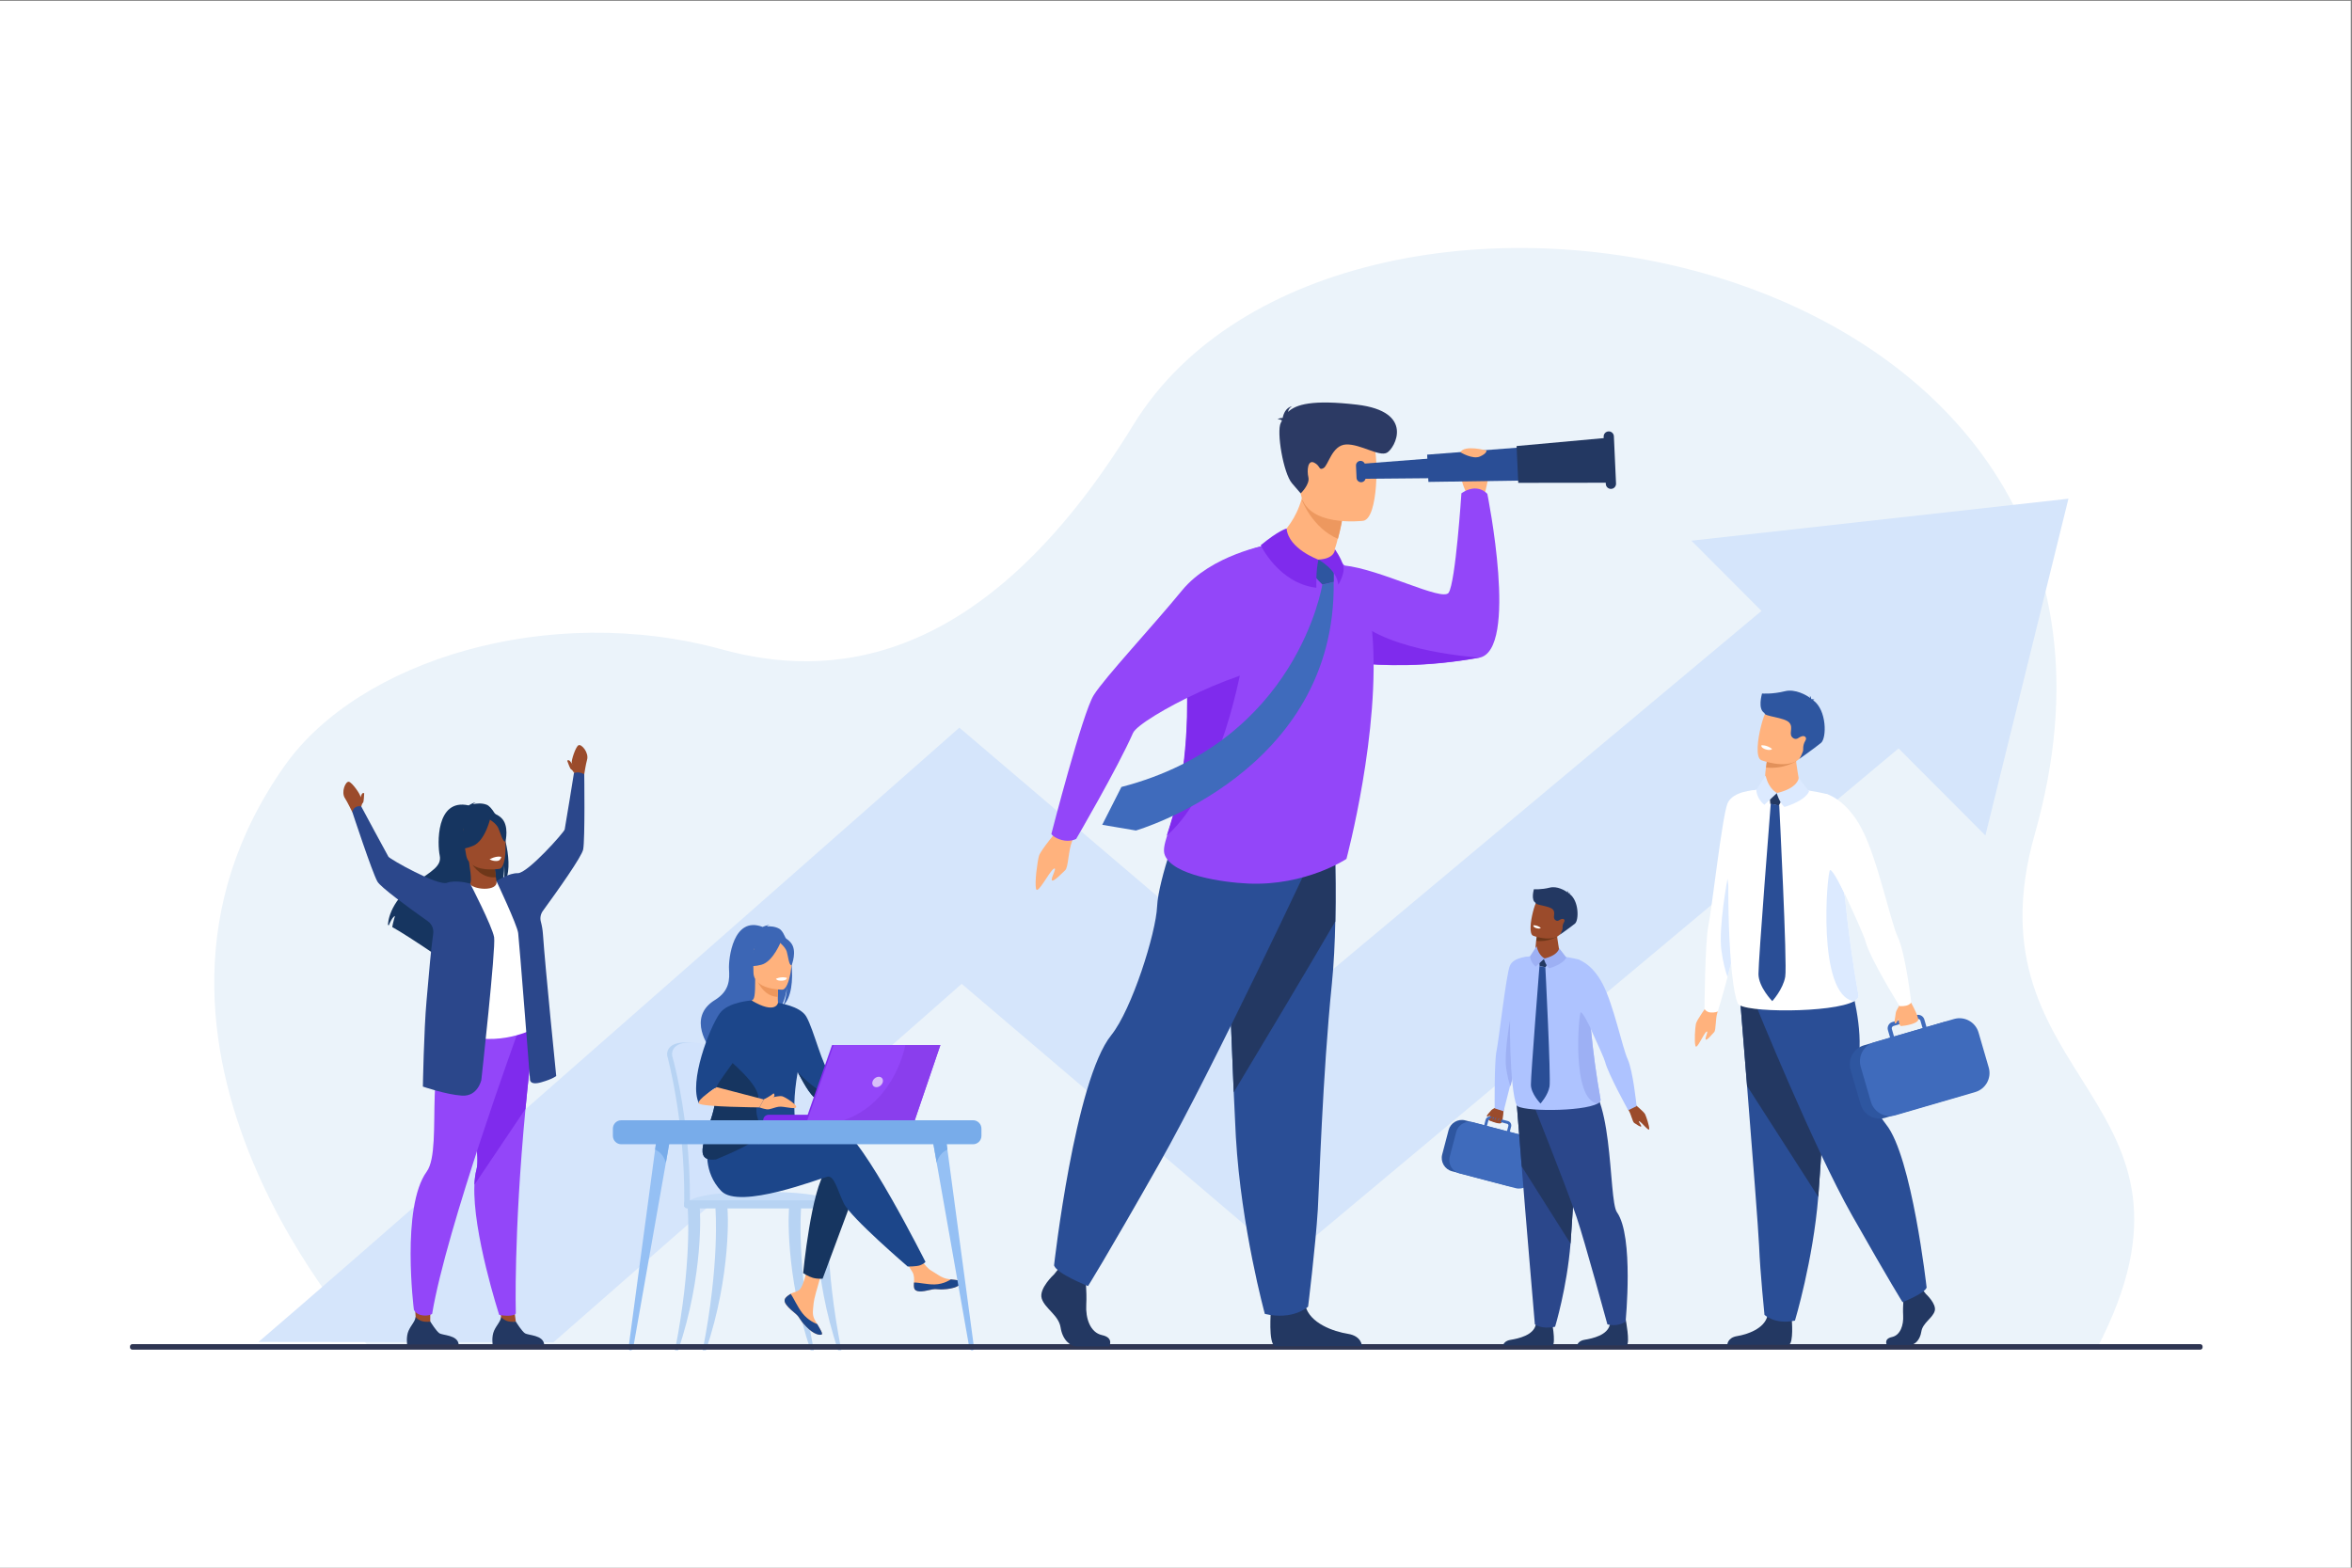 <?xml version="1.0" encoding="utf-8"?>
<svg version="1.1" id="svg2" width="300px" height="200.002px" viewBox="0 0 4000 2666.667" xmlns="http://www.w3.org/2000/svg">
  <rect x="0" y="0" width="4000" height="2666.667" fill="#808080" stroke="none"/>
  <g id="g10" transform="matrix(1.333,0,0,-1.333,0,2666.667)">
    <g id="g12" transform="scale(0.1)">
      <g id="g14" transform="scale(1.84)">
        <path d="M 16300,0 H 0 V 10866.7 H 16300 V 0" style="fill:#ffffff;fill-opacity:1;fill-rule:nonzero;stroke:none" id="path16"/>
      </g>
      <g id="g18" transform="scale(1.744)">
        <path d="m 2703.67,1612.48 c 0,0 -2072.887,2202.92 -619.36,4257.87 542.37,766.79 1927.04,1197.38 3199.89,848.06 751.84,-206.33 1892.07,-175.89 3006.2,1642.84 1519.3,2480.25 7826.5,1352.45 6595.3,-2993.06 -518.5,-1830.43 1414.3,-1913.75 456.9,-3759.66 l -12638.93,3.95" style="fill:#ebf3fa;fill-opacity:1;fill-rule:nonzero;stroke:none" id="path20"/>
      </g>
      <g id="g22" transform="scale(1.49)">
        <path d="M 16300,7052.79 11015.1,2631.51 8234.53,5000.25 C 7714.04,4541.98 6910.32,3834.57 6101.71,3124.75 5549.13,2639.63 5101.75,2247.67 4739.13,1930.41 l -2525.56,2.95 c 700.36,596.26 3520.29,3074.28 5420.07,4748.97 l 580.89,512.05 2810.87,-2394.6 4125.7,3451.6 1148.9,-1198.59" style="fill:#d5e5fb;fill-opacity:1;fill-rule:nonzero;stroke:none" id="path24"/>
      </g>
      <g id="g26" transform="scale(1.619)">
        <path d="m 13329,8094.84 2316.6,-2323.67 654.4,2654.47 -2971,-330.8" style="fill:#d5e5fb;fill-opacity:1;fill-rule:nonzero;stroke:none" id="path28"/>
      </g>
      <path d="m 9283.61,5178.2 c -14.01,344.4 -44.2,644.1 -80.33,853 -57.61,333.1 -109.46,524.7 -110.06,526.7 -7.59,29.3 -117.2,147.9 -360.92,144.2 -243.71,-3.6 -220.6,-159.1 -220.6,-159.1 v 0 c -0.02,-5.2 0.67,-10.1 1.75,-13.8 2.35,-8 226.06,-819.2 216.37,-1866.5 -0.13,-14.7 -1.78,-40.1 -0.74,-57 0.01,-0.1 564.78,-14.6 564.91,0 19.7,91.5 10.09,345.1 -10.38,572.5" style="fill:#b7d3f3;fill-opacity:1;fill-rule:nonzero;stroke:none" id="path30"/>
      <path d="m 9354.62,4667.9 c -0.17,-14.6 -7.87,-26.3 -17.27,-26.3 h -0.22 c -9.39,0.2 -16.87,11.9 -16.98,26.3 h -484.01 c -0.17,-14.6 -7.88,-26.3 -17.27,-26.3 h -0.23 c -9.56,0.2 -17.15,12.3 -17.04,27 2.81,299.8 -14.28,579.8 -40.15,826.9 -64.35,616.2 -183.29,1028 -184.98,1033.7 -1.07,3.7 -1.74,8.6 -1.74,13.8 0,0 -23.12,155.4 220.57,159.1 243.75,3.7 353.37,-114.9 360.96,-144.2 0.45,-1.5 29.81,-110 68.84,-305.1 12.93,-64.6 26.88,-138.7 41.22,-221.6 36.11,-208.9 66.31,-508.6 80.32,-853 20.46,-227.4 27.67,-418.8 7.98,-510.3" style="fill:#d2e3fc;fill-opacity:1;fill-rule:nonzero;stroke:none" id="path32"/>
      <path d="m 8765.83,4641.6 h 1897.57 c 0,0 -44.2,178.8 -1143.14,152.2 -777.7,-18.9 -754.43,-152.2 -754.43,-152.2" style="fill:#c5dcf8;fill-opacity:1;fill-rule:nonzero;stroke:none" id="path34"/>
      <path d="m 8611.38,2773.7 c 220.02,1113.8 163.44,1797.3 163.17,1805.9 -0.56,17.2 31.05,32.7 48.05,33.3 17.21,0.3 93.15,5.1 101.94,-9.6 11.51,-19.2 55.82,-861.3 -272.09,-1829.6 h -41.07" style="fill:#b7d3f3;fill-opacity:1;fill-rule:nonzero;stroke:none" id="path36"/>
      <path d="m 10383.1,2773.7 c -220,1113.8 -163.4,1797.3 -163.1,1805.9 0.5,17.2 -31.1,32.7 -48.1,33.3 -17.2,0.3 -93.1,5.1 -101.9,-9.6 -11.5,-19.2 -55.9,-861.3 272.1,-1829.6 h 41" style="fill:#b7d3f3;fill-opacity:1;fill-rule:nonzero;stroke:none" id="path38"/>
      <path d="m 10734.2,2773.7 c -220,1113.8 -163.4,1797.3 -163.1,1805.9 0.5,17.2 -31.1,32.7 -48.1,33.3 -17.2,0.3 -93.1,5.1 -101.9,-9.6 -11.5,-19.2 -55.8,-861.3 272.1,-1829.6 h 41" style="fill:#b7d3f3;fill-opacity:1;fill-rule:nonzero;stroke:none" id="path40"/>
      <path d="m 8964.86,2773.7 c 220.02,1113.8 163.45,1797.3 163.17,1805.9 -0.55,17.2 31.05,32.7 48.05,33.3 17.22,0.3 93.16,5.1 101.94,-9.6 11.52,-19.2 55.82,-861.3 -272.09,-1829.6 h -41.07" style="fill:#b7d3f3;fill-opacity:1;fill-rule:nonzero;stroke:none" id="path42"/>
      <path d="M 10664.5,4584.5 H 8766.96 c -21.38,0 -38.87,17.5 -38.87,38.9 v 25.5 c 0,21.4 17.49,38.9 38.87,38.9 h 1897.54 c 21.4,0 38.9,-17.5 38.9,-38.9 v -25.5 c 0,-21.4 -17.5,-38.9 -38.9,-38.9" style="fill:#b7d3f3;fill-opacity:1;fill-rule:nonzero;stroke:none" id="path44"/>
      <path d="m 10597.9,6298.2 630.7,136.6 37.2,-90.5 c 0,0 -696,-414.2 -761.2,-393.9 -65.2,20.3 93.3,347.8 93.3,347.8" style="fill:#ffb27d;fill-opacity:1;fill-rule:nonzero;stroke:none" id="path46"/>
      <path d="m 10024.4,3445.4 c -15.8,-18.1 -17.8,-38.3 -10,-59.9 0,-0.1 0.1,-0.2 0.2,-0.3 14.4,-39.9 62.2,-84.6 117.7,-129.1 7.1,-5.7 13.4,-11 18.9,-15.8 1.4,-1.2 2.9,-2.5 4.2,-3.8 1.1,-1 2.2,-2 3.3,-2.9 51.7,-47.7 32.3,-58.6 125.2,-155.4 106,-110.3 179,-112.3 199.7,-102.3 17.6,8.6 -18.1,67.1 -57.6,132.8 -1.9,3.2 -3.8,6.4 -5.8,9.6 -5.2,8.8 -10.5,17.6 -15.7,26.4 -46.3,79.1 -34.4,116.3 -23.5,234 9,95.7 148.9,534.6 148.9,534.6 l -203.1,35 c 0,0 -61.2,-349.5 -128.6,-403.3 -36,-28.7 -76.4,-29.1 -111,-50.3 -2.5,-1.5 -4.9,-3 -7.2,-4.6 -19.7,-13 -39.7,-26.5 -55.6,-44.7" style="fill:#ffb27d;fill-opacity:1;fill-rule:nonzero;stroke:none" id="path48"/>
      <path d="m 10024.4,3445.4 c -15.8,-18.1 -17.8,-38.3 -10,-59.9 0,-0.1 0.1,-0.2 0.2,-0.3 17.7,-39.9 64.2,-84.3 117.9,-128.7 7,-5.8 13.2,-11.2 18.7,-16.2 1.4,-1.2 2.9,-2.5 4.2,-3.8 1.1,-1 2.2,-2 3.3,-2.9 51.7,-47.7 32.3,-58.6 125.2,-155.4 106,-110.3 179,-112.3 199.7,-102.3 17.6,8.6 -18.1,67.1 -57.6,132.8 -20.6,7.6 -116.5,46.5 -189,139.3 -63.8,81.4 -106.3,186.1 -149.8,246.7 -2.5,-1.5 -4.9,-3 -7.2,-4.6 -19.7,-13 -39.7,-26.5 -55.6,-44.7" style="fill:#1c468a;fill-opacity:1;fill-rule:nonzero;stroke:none" id="path50"/>
      <path d="m 11662.3,3572.3 c 12.5,-62.7 101.9,-52.2 201.8,-27.8 99.8,24.4 76.1,-4.6 218.2,11.1 142.1,15.7 185.2,68.7 189.5,89.8 3.9,18.8 -66.3,25.4 -141.7,34.1 -9.4,1 -19,2.2 -28.5,3.4 -85,10.7 -147.3,65.5 -224.5,110.6 -73.2,42.7 -182.4,216.6 -182.4,216.6 l -194.9,-15.4 c 0,0 102.3,-155.4 141.9,-222.9 23.2,-39.7 22,-92.3 19.1,-132.8 -1.5,-22.1 -2.9,-44.6 1.5,-66.7" style="fill:#ffb27d;fill-opacity:1;fill-rule:nonzero;stroke:none" id="path52"/>
      <path d="m 11864.1,3544.5 c 99.8,24.4 76.1,-4.6 218.2,11.1 142.1,15.7 185.2,68.7 189.5,89.8 3.9,18.8 -66.3,25.4 -141.7,34.1 l -0.7,-1.5 c 0,0 -85.2,-60.4 -203.5,-63.2 -96.4,-2.4 -198.5,25.3 -265.1,24.2 -1.5,-22.1 -2.9,-44.6 1.5,-66.7 12.5,-62.7 101.9,-52.2 201.8,-27.8" style="fill:#1c468a;fill-opacity:1;fill-rule:nonzero;stroke:none" id="path54"/>
      <path d="m 11228.6,6434.8 c 0,0 46.5,113.8 97.6,118.4 51,4.7 213.6,30.2 225.2,7 11.6,-23.2 0,-106.8 -34.9,-137 -34.8,-30.2 -250.7,-78.9 -250.7,-78.9 l -37.2,90.5" style="fill:#ffb27d;fill-opacity:1;fill-rule:nonzero;stroke:none" id="path56"/>
      <path d="m 10915.4,4818.5 -420,-1130.4 c 0,0 -64.5,-6.2 -126.4,11.6 -56.9,16.4 -122.2,59.5 -122.2,59.5 0,0 104.2,1085.4 295.3,1311.1 191,225.8 373.3,-251.8 373.3,-251.8" style="fill:#163560;fill-opacity:1;fill-rule:nonzero;stroke:none" id="path58"/>
      <path d="m 9254.09,5275.8 c 0,0 1206.91,408.1 1476.11,321.3 269.2,-86.9 1077.3,-1694.8 1077.3,-1694.8 0,0 -18.2,-24.2 -68,-42.9 -46.3,-17.4 -158.4,-16.3 -158.4,-16.3 0,0 -729.4,625.2 -816.2,807.5 -86.8,182.4 -121.5,356 -208.4,338.7 -86.8,-17.4 -1120.07,-425.5 -1354.51,-182.4 -234.44,243.1 -173.13,559 -173.13,559 l 225.23,-90.1" style="fill:#1c468a;fill-opacity:1;fill-rule:nonzero;stroke:none" id="path60"/>
      <path d="m 9942.17,8153.5 c -52.17,29.6 -114.69,32.9 -158.42,30.3 11.26,11.6 33.41,15.9 33.41,15.9 -27.12,4 -87.64,-22.9 -87.64,-22.9 -377.2,145.3 -436.49,-410.1 -428.56,-539.1 7.86,-129 8.82,-277.5 -179.48,-393.3 -370.49,-227.7 -57.89,-625.2 -57.89,-625.2 2.92,-1.7 172.38,-289.1 172.38,-289.1 -9.51,104.3 471.59,654.5 722.59,819.3 61.14,90 82.84,248.9 84.44,261.4 -10.5,-126 -32.1,-196.7 -51.36,-236.5 212.56,195.6 88.76,900.6 -49.47,979.2" style="fill-opacity: 1; fill-rule: nonzero; stroke: none; fill: rgb(60, 102, 181);" id="path62"/>
      <path d="m 9943.71,7141.2 c 1.25,-0.5 -121.2,-64.1 -213.3,-38.9 -86.64,23.6 -143.25,135.9 -142.06,136.2 36.7,7.3 47.28,57.7 46.5,274.3 l 16.59,-3.2 278.88,-55.2 c 0,0 -6.34,-87.8 -6.53,-170.5 -0.19,-69.4 4.02,-135.3 19.92,-142.7" style="fill:#ffb27d;fill-opacity:1;fill-rule:nonzero;stroke:none" id="path64"/>
      <path d="m 9930.32,7454.4 c 0,0 -6.34,-87.8 -6.53,-170.5 -156.06,4.4 -238.55,146.8 -272.35,225.7 l 278.88,-55.2" style="fill:#ed975d;fill-opacity:1;fill-rule:nonzero;stroke:none" id="path66"/>
      <path d="m 9622.63,7539.9 c 0,0 -81.79,129.3 -101.41,239.8 -14.02,78.8 26.16,371.3 320.01,329.1 0,0 85.34,-8.4 165.57,-62.6 63.8,-43 155.9,-136.1 52.9,-391.2 l -26.7,-86.2 -410.37,-28.9" style="fill-opacity: 1; fill-rule: nonzero; stroke: none; fill: rgb(60, 102, 181);" id="path68"/>
      <path d="m 9982.44,7376.1 c 0,0 -369.24,-6.1 -369.5,223.9 -0.25,230 -48.08,384.1 187.67,397.7 235.69,13.6 281.59,-74.1 300.39,-150.8 18.8,-76.8 -22.5,-463.3 -118.56,-470.8" style="fill:#ffb27d;fill-opacity:1;fill-rule:nonzero;stroke:none" id="path70"/>
      <path d="m 9968.77,8003.3 c 0,0 -101.09,-269.8 -256.25,-309.7 -155.15,-39.9 -222.45,1.7 -222.45,1.7 0,0 119.01,94.5 143.71,259.5 0,0 258.73,177 334.99,48.5" style="fill-opacity: 1; fill-rule: nonzero; stroke: none; fill: rgb(60, 102, 181);" id="path72"/>
      <path d="m 9943.72,7981.4 c 0,0 75.48,-60.2 93.88,-118.8 18.4,-58.6 26.7,-179.1 61.9,-175 0,0 76.1,183.4 -9.5,287.1 -90.74,110.1 -146.28,6.7 -146.28,6.7" style="fill-opacity: 1; fill-rule: nonzero; stroke: none; fill: rgb(60, 102, 181);" id="path74"/>
      <path d="m 9121.48,6147.9 c -36.41,152.7 87.48,449 216.8,694.3 117.34,222.4 239.14,402.8 250.08,396.3 309.47,-183.7 337.44,-31 337.44,-31 h 0.01 c 0.12,0 281.09,-37.3 360.69,-174.3 98.7,-170 205.4,-645.1 311.4,-735 -16.3,-49.8 -9.3,-76.3 7.9,-138 3.7,-13.2 7.8,-25.8 12.3,-37.7 16,-43.4 35.9,-78.7 53.2,-109.2 -53.9,-32.8 -157.9,-95 -234.5,-50.3 -116.8,68.4 -208,276.5 -259.3,359.4 -0.2,0.3 -0.3,0.6 -0.5,0.9 -111.5,-631.1 40.1,-774.8 -36.7,-841.3 -81,-70.3 -196.79,33.4 -451.51,-77 -167.06,-72.5 -398.91,-177.2 -554.98,-195.5 -81.85,-9.6 -142.93,4.7 -162.84,59.9 -57.89,160.7 219.98,587.3 150.51,878.5" style="fill:#1c468a;fill-opacity:1;fill-rule:nonzero;stroke:none" id="path76"/>
      <path d="m 9900.36,7515.5 c 0,0 6.88,-29.2 79.57,-24.7 0,0 61.07,3.7 59.17,35.9 0,0 -59.19,22.8 -138.74,-11.2" style="fill:#ffffff;fill-opacity:1;fill-rule:nonzero;stroke:none" id="path78"/>
      <path d="m 8970.97,5269.4 c 19.91,-55.2 80.99,-69.5 162.84,-59.9 108.03,47.1 574.67,227.9 569.46,350.4 -7.76,181.3 -89.73,187.1 -31.84,411 46.49,179.7 -384.69,513.9 -453.47,586.6 -129.32,-245.3 -132.89,-256.9 -96.48,-409.6 69.47,-291.2 -208.4,-717.8 -150.51,-878.5" style="fill:#163560;fill-opacity:1;fill-rule:nonzero;stroke:none" id="path80"/>
      <path d="m 8918.22,5923.6 c 82.76,116.2 168.97,177.6 225.68,208.5 -13.05,33.7 348.09,476.4 348.09,545 0,69.5 96.36,561.4 96.36,561.4 0,0 -300.91,-18.6 -405.1,-163.9 -130.3,-181.7 -400.91,-881 -265.03,-1151" style="fill:#1c468a;fill-opacity:1;fill-rule:nonzero;stroke:none" id="path82"/>
      <path d="m 9143.9,6132.1 601.34,-156.9 -56.45,-101.3 c 0,0 -731.79,5.1 -770.57,49.7 -38.78,44.5 225.68,208.5 225.68,208.5" style="fill:#ffb27d;fill-opacity:1;fill-rule:nonzero;stroke:none" id="path84"/>
      <path d="m 10177.5,6322.4 c 51.3,-82.9 142.5,-291 259.3,-359.4 76.6,-44.7 180.6,17.5 234.5,50.3 -17.3,30.5 -37.2,65.8 -53.2,109.2 -43,-9.9 -95.4,-22.4 -129.3,-32.6 -65.8,-19.9 -311.3,232.5 -311.3,232.5" style="fill:#163560;fill-opacity:1;fill-rule:nonzero;stroke:none" id="path86"/>
      <path d="m 9745.24,5975.2 c 0,0 188.83,53.5 233.81,41 44.95,-12.5 199.05,-114.6 177.45,-142.3 -21.7,-27.7 -157.46,16.6 -219.93,8.2 -62.47,-8.4 -110.78,-39.2 -155.76,-32.5 -44.98,6.6 -92.02,24.3 -92.02,24.3 l 56.45,101.3" style="fill:#ffb27d;fill-opacity:1;fill-rule:nonzero;stroke:none" id="path88"/>
      <path d="m 9745.24,5975.2 c 0,0 92.39,47.5 118.67,74.5 3.31,3.4 8.92,2.7 11.47,-1.3 7.04,-11.1 13.63,-32.6 -18.77,-53.9 -46.65,-30.7 -111.37,-19.3 -111.37,-19.3" style="fill:#ffb27d;fill-opacity:1;fill-rule:nonzero;stroke:none" id="path90"/>
      <path d="m 10617.9,5709.5 h -880.99 v 0 c 0,38.8 31.44,70.3 70.23,70.3 h 810.76 v -70.3" style="fill-opacity: 1; fill-rule: nonzero; stroke: none; fill: rgb(127, 43, 237);" id="path92"/>
      <path d="m 10615.4,6669.1 h 1362.1 l -326.7,-959.6 h -1371 l 335.6,959.6" style="fill-opacity: 1; fill-rule: nonzero; stroke: none; fill: rgb(127, 43, 237);" id="path94"/>
      <path d="m 11997.6,6669 -326.8,-959.4 h -1370.9 l 335.5,959.4 h 1362.2" style="fill-opacity: 1; fill-rule: nonzero; stroke: none; fill: rgb(147, 70, 249);" id="path96"/>
      <path d="m 11263.2,6198.2 c -8.5,-36.7 -45.1,-66.4 -81.7,-66.4 -36.7,0 -59.5,29.7 -51.1,66.4 8.5,36.6 45.1,66.4 81.7,66.4 36.7,0 59.6,-29.8 51.1,-66.4" style="fill-opacity: 1; fill-rule: nonzero; stroke: none; fill: rgb(216, 191, 249);" id="path98"/>
      <path d="m 11997.6,6669 -326.8,-959.4 h -907.9 c 601.4,205.2 761.5,831.1 788.4,959.4 h 446.3" style="fill-opacity: 1; fill-rule: nonzero; stroke: none; fill: rgb(138, 62, 237);" id="path100"/>
      <path d="m 8043.18,2773.7 c 17.23,0 31.96,12.1 34.9,28.7 l 171.08,969.6 246.07,1394.7 68.81,389.9 -175.27,5 -30.41,-226.4 -213.51,-1590.9 -126.59,-943 c -1.95,-14.6 9.74,-27.6 24.92,-27.6" style="fill:#95c0f4;fill-opacity:1;fill-rule:nonzero;stroke:none" id="path102"/>
      <path d="m 8358.36,5335.2 c 113.56,-50.1 136.87,-168.5 136.87,-168.5 l 68.81,389.9 -175.27,5 -30.41,-226.4" style="fill:#78acea;fill-opacity:1;fill-rule:nonzero;stroke:none" id="path104"/>
      <path d="m 12402.6,2773.7 c -17.2,0 -31.9,12.1 -34.9,28.7 l -171,969.6 -246.1,1394.7 -68.8,389.9 175.2,5 30.4,-226.4 213.6,-1590.9 126.5,-943 c 2,-14.6 -9.7,-27.6 -24.9,-27.6" style="fill:#95c0f4;fill-opacity:1;fill-rule:nonzero;stroke:none" id="path106"/>
      <path d="m 12087.4,5335.2 c -113.5,-50.1 -136.8,-168.5 -136.8,-168.5 l -68.8,389.9 175.2,5 30.4,-226.4" style="fill:#78acea;fill-opacity:1;fill-rule:nonzero;stroke:none" id="path108"/>
      <path d="m 7926.24,5403.5 h 4488.36 c 58.8,0 106.9,48.1 106.9,106.9 v 92.4 c 0,58.8 -48.1,106.9 -106.9,106.9 H 7926.24 c -58.8,0 -106.9,-48.1 -106.9,-106.9 v -92.4 c 0,-58.8 48.1,-106.9 106.9,-106.9" style="fill:#78acea;fill-opacity:1;fill-rule:nonzero;stroke:none" id="path110"/>
      <g id="g112" transform="scale(1.724)">
        <path d="M 16282.6,1613.93 H 979.25 c -9.557,0 -17.375,7.77 -17.375,17.34 v 5.97 c 0,9.51 7.818,17.34 17.375,17.34 H 16282.6 c 9.6,0 17.4,-7.83 17.4,-17.34 v -5.97 c 0,-9.57 -7.8,-17.34 -17.4,-17.34" style="fill:#2e3552;fill-opacity:1;fill-rule:nonzero;stroke:none" id="path114"/>
      </g>
      <g id="g116" transform="scale(1.177)">
        <path d="m 16210.8,4991.13 c 0,0 -99,-122.72 -68,-139.47 30.8,-16.74 112.6,-48.01 131.9,-28.3 19.3,19.72 25.3,164.37 25.3,164.37 l -89.2,3.4" style="fill-opacity: 1; fill-rule: nonzero; stroke: none; fill: rgb(155, 75, 43);" id="path118"/>
      </g>
      <g id="g120" transform="scale(1.171)">
        <path d="m 16300,5015.31 c 0,0 -40.7,-14.09 -56.6,-35.28 -16,-21.1 -51.4,-53.4 -42.8,-62.28 8.8,-8.97 59.5,30.5 59.5,30.5 l 39.9,67.06" style="fill-opacity: 1; fill-rule: nonzero; stroke: none; fill: rgb(155, 75, 43);" id="path122"/>
      </g>
      <g id="g124" transform="scale(1.197)">
        <path d="m 16300,6516.06 c 0,0 -109.6,-1020.44 -119.4,-1049.51 -2,-6.27 -10.6,-38.59 -22.8,-85.03 -17.2,-66.41 -41.6,-161.79 -64.8,-252.5 -34.8,-136.98 -66.8,-263.44 -66.8,-263.44 l -95.2,31.4 c 0,0 -4.9,495.9 19.5,610.08 24.6,114.18 102.8,815.8 142.4,910.19 39.5,94.38 207.1,98.81 207.1,98.81" style="fill:#aec3ff;fill-opacity:1;fill-rule:nonzero;stroke:none" id="path126"/>
      </g>
      <g id="g128" transform="scale(1.2)">
        <path d="m 16033.7,4059.36 -596.4,156.4 c -77.6,20.42 -124.5,100.58 -104.1,178.15 l 67.8,258.48 c 20.3,77.58 100.5,124.49 178.1,104.08 l 596.4,-156.41 c 77.7,-20.33 124.5,-100.49 104.2,-178.15 l -67.9,-258.39 c -20.3,-77.67 -100.5,-124.5 -178.1,-104.16" style="fill-opacity: 1; fill-rule: nonzero; stroke: none; fill: rgb(46, 86, 160);" id="path130"/>
      </g>
      <g id="g132" transform="scale(1.206)">
        <path d="m 15942.5,4619.41 -212,55.65 14.6,55.47 c 2.4,9.54 12.3,15.26 21.8,12.78 l 53.3,-13.94 97.7,-25.62 26.3,-6.88 c 1.9,-0.5 3.4,-1.25 5,-2.16 6.5,-4.06 9.9,-12.03 7.9,-19.82 z m -537.3,-9.78 -68.2,-260.14 c -13.2,-50.42 1.9,-101.84 35.4,-137.25 11,-11.77 24.1,-21.81 39,-29.35 0,0 0,0 0,0 v -0.09 c 9.3,-4.72 19.1,-8.54 29.6,-11.27 l 592.5,-155.41 c 77.5,-20.31 157.6,26.46 177.9,103.99 l 68.3,260.22 c 20.3,77.54 -26.5,157.65 -104,177.97 l -204,53.48 14.5,55.48 c 6.8,25.71 -8.7,51.99 -34.3,58.71 l -22.3,5.89 -124.2,32.51 -30.8,8.12 c -12.4,3.24 -25.3,1.41 -36.4,-5.06 -11.1,-6.46 -19.1,-16.91 -22.3,-29.27 l -14.5,-55.48 -118.2,31.02 c -4.7,1.24 -9.4,2.16 -14,2.9 h -0.1 -0.1 c -47.4,7.63 -94.5,-9.2 -126.8,-41.96 v -0.08 c -17.3,-17.5 -30.3,-39.56 -37,-64.93" style="fill-opacity: 1; fill-rule: nonzero; stroke: none; fill: rgb(63, 107, 188);" id="path134"/>
      </g>
      <g id="g136" transform="scale(1.176)">
        <path d="m 16273,4821.95 c 0,0 27,45.48 16.9,61.38 -10.1,15.89 -46.6,-47.18 -46.6,-47.18 0,0 24.9,54.15 15.6,63.07 -9.3,8.93 -47.5,-53.3 -47.5,-53.3 0,0 23.8,52.63 15.5,54.41 -8.3,1.79 -36.6,-44.29 -36.6,-44.29 0,0 14.7,39.44 1.2,37.49 -13.4,-1.87 -42.5,-37.74 -42.5,-37.74 l 124,-33.84" style="fill-opacity: 1; fill-rule: nonzero; stroke: none; fill: rgb(155, 75, 43);" id="path138"/>
      </g>
      <g id="g140" transform="scale(1.187)">
        <path d="m 16300,5428.87 c -17.4,-66.99 -42,-163.22 -65.4,-254.72 -15,42.3 -34.1,109.62 -46.2,201.97 -22.2,170.29 46.1,533.29 46.1,533.29 l 65.5,-480.54" style="fill:#9db0f4;fill-opacity:1;fill-rule:nonzero;stroke:none" id="path142"/>
      </g>
      <g id="g144" transform="scale(1.291)">
        <path d="m 16146.9,4588 c 0,0 98.3,-79.85 110.4,-104.79 12.1,-24.95 42.7,-117.28 41.1,-147.02 -1.7,-29.82 -75.3,68.08 -97,75.98 -21.6,7.91 22.6,-40.19 17.7,-50.5 -5,-10.3 -51.2,23.39 -68.7,34.4 -17.6,10.99 -29.9,85.66 -56.2,126.33 -26.2,40.59 52.7,65.6 52.7,65.6" style="fill-opacity: 1; fill-rule: nonzero; stroke: none; fill: rgb(155, 75, 43);" id="path146"/>
      </g>
      <g id="g148" transform="scale(1.218)">
        <path d="m 15743.6,2328.43 h 519.2 c 37.2,25.2 -10,271.85 -10,271.85 0,0 -141.7,53.84 -166.2,-55.57 -24.5,-109.25 -180.5,-143.97 -263.1,-157.35 -56.4,-9.19 -74.3,-40.21 -79.9,-58.93" style="fill:#233862;fill-opacity:1;fill-rule:nonzero;stroke:none" id="path150"/>
      </g>
      <g id="g152" transform="scale(1.276)">
        <path d="m 15768.6,2223.38 h 495.9 c 35.5,24.06 -9.6,259.58 -9.6,259.58 0,0 -135.3,51.42 -158.8,-53.06 -23.4,-104.32 -172.3,-137.47 -251.1,-150.25 -54,-8.77 -71,-38.4 -76.4,-56.27" style="fill:#233862;fill-opacity:1;fill-rule:nonzero;stroke:none" id="path154"/>
      </g>
      <g id="g156" transform="scale(1.236)">
        <path d="m 15657.2,4775.93 c 0,0 22.9,-287.07 50,-632.15 36.7,-468.72 135.9,-1630.85 135.9,-1630.85 0,0 65,-55.42 208.9,-25.08 0,0 122.5,400.91 159.2,858.47 0.5,7.52 1.1,15.04 1.7,22.65 34.1,465.8 87.1,1446.69 87.1,1446.69 l -642.8,-39.73" style="fill:#2b478b;fill-opacity:1;fill-rule:nonzero;stroke:none" id="path158"/>
      </g>
      <g id="g160" transform="scale(1.236)">
        <path d="m 15649.3,4875.13 c 0,0 30.8,-386.27 57.9,-731.35 l 504,-797.46 c 0.5,7.52 1.1,15.04 1.7,22.65 34.1,465.8 87.1,1446.69 87.1,1446.69 l -650.7,59.47" style="fill:#233862;fill-opacity:1;fill-rule:nonzero;stroke:none" id="path162"/>
      </g>
      <g id="g164" transform="scale(1.279)">
        <path d="m 15260.8,4709.91 c 0,0 353.2,-879.09 466.1,-1212.32 80.4,-237.32 307.2,-1069.98 307.2,-1069.98 0,0 98.6,-30.02 181.5,27.99 0,0 84.4,850.71 -86.1,1090.61 -90.4,127.26 -22.4,1322.85 -389,1333.09 -366.7,10.24 -479.7,-169.39 -479.7,-169.39" style="fill:#2b478b;fill-opacity:1;fill-rule:nonzero;stroke:none" id="path166"/>
      </g>
      <g id="g168" transform="scale(1.253)">
        <path d="m 16266.2,4726.7 c -150.2,-84.82 -794.3,-82.91 -824,-16.35 -66.7,148.66 -83.4,903.97 -52,1135.63 0,0 16.3,356.06 52,340.34 237.8,109.33 622.8,10.06 622.8,10.06 103.8,-30.56 95,-267.81 123.9,-600.97 3.7,-42.94 7.8,-87.62 12.5,-133.91 20.5,-205.72 50.3,-442.01 95.6,-691.3 3,-16.44 -8.4,-30.96 -30.8,-43.5" style="fill:#aec3ff;fill-opacity:1;fill-rule:nonzero;stroke:none" id="path170"/>
      </g>
      <g id="g172" transform="scale(1.221)">
        <path d="m 16300,6398.52 c -4.1,-65.34 -89.3,-57.97 -191.7,-34.55 -102.5,23.33 -65.4,83.75 -65.4,83.75 0,0 1.5,46.42 8,102.1 2.3,20.22 5.3,41.75 9.2,62.63 1.8,10.15 3.8,20.31 6.1,29.97 13.4,57.56 204.7,2.04 203.3,-13.43 -3.7,-41.75 26.5,-179.14 30.5,-230.47" style="fill-opacity: 1; fill-rule: nonzero; stroke: none; fill: rgb(155, 75, 43);" id="path174"/>
      </g>
      <g id="g176" transform="scale(1.213)">
        <path d="m 16194,6328.84 -8.2,90.95 114.2,-21.6 -43.9,-81.14 -62.1,11.79" style="fill:#233862;fill-opacity:1;fill-rule:nonzero;stroke:none" id="path178"/>
      </g>
      <g id="g180" transform="scale(1.209)">
        <path d="m 16215.4,6559 -68.6,-104.17 c 0,0 0,-64.04 59.5,-110.54 l 93.7,87.21 c 0,0 -60.6,23.08 -84.6,127.5" style="fill:#9db0f4;fill-opacity:1;fill-rule:nonzero;stroke:none" id="path182"/>
      </g>
      <g id="g184" transform="scale(1.226)">
        <path d="m 16065.5,6338.96 c 0,0 19,-68.67 56,-100.15 0,0 144.2,38.74 178.5,112.62 l -75,96.89 c 0,0 -3.7,-73.32 -159.5,-109.36" style="fill:#9db0f4;fill-opacity:1;fill-rule:nonzero;stroke:none" id="path186"/>
      </g>
      <g id="g188" transform="scale(1.219)">
        <path d="m 16300,6608.4 c 0,0 -92.3,-61.35 -220.1,-46.75 2.3,20.26 5.3,41.83 9.2,62.75 25.2,6.07 46.4,9.92 46.4,9.92 l 164.5,-25.92" style="fill-opacity: 1; fill-rule: nonzero; stroke: none; fill: rgb(110, 55, 25);" id="path190"/>
      </g>
      <g id="g192" transform="scale(1.233)">
        <path d="m 16171.9,6601.91 c -44.6,-122.68 -207.4,-91.38 -276.6,-71.68 -19.5,5.52 -31.6,10.14 -31.6,10.14 -21.4,9.73 -28.1,47.11 -26.1,94.3 3.6,93.41 40.5,225.26 61.7,257.04 31.8,47.84 85,96.41 242.8,28.71 157.9,-67.71 87,-161.28 29.8,-318.51" style="fill-opacity: 1; fill-rule: nonzero; stroke: none; fill: rgb(155, 75, 43);" id="path194"/>
      </g>
      <g id="g196" transform="scale(1.236)">
        <path d="m 16257.3,6650 c -49.7,-40.54 -156.5,-115.53 -156.5,-115.53 0,0 11.9,14.07 26.4,54.52 1.7,4.62 2.2,11.33 1.9,18.45 -0.5,19.82 4.2,39.64 14.7,56.55 6.4,10.6 8.8,21.52 0.6,29.29 -13.5,12.79 -36.5,1.05 -51.7,-9.3 -9.9,-6.8 -23,-7.2 -33.2,-0.89 -0.1,0.08 -0.2,0.08 -0.3,0.16 -42.4,26.62 4.5,73.46 -30,112.38 -34.6,38.91 -184,44.25 -178,68.6 -50.9,28.8 -18.8,135.11 -17.9,140.77 0,0 73.2,-6.47 164.6,16.35 74.2,18.61 156,-29.05 181.8,-48.63 0,4.7 -0.7,11.17 -4.1,18.12 0,0 11.2,-11.08 11.1,-24.02 1.1,-1.13 1.6,-1.94 1.2,-2.19 0,0 14.8,0.33 23.4,-5.42 0,0 -6.3,2.03 -9.3,-1.78 -0.4,-0.4 -0.8,-0.64 -1.3,-0.97 99.3,-70.14 97.8,-272.73 56.6,-306.46" style="fill:#233862;fill-opacity:1;fill-rule:nonzero;stroke:none" id="path198"/>
      </g>
      <g id="g200" transform="scale(1.206)">
        <path d="m 16300,6770.63 c 0,0 -8.2,-15.84 -49.3,-2.74 0,0 -34.6,11.03 -28.9,29.28 0,0 37.3,4.56 78.2,-26.54" style="fill:#ffffff;fill-opacity:1;fill-rule:nonzero;stroke:none" id="path202"/>
      </g>
      <g id="g204" transform="scale(1.214)">
        <path d="m 16178.6,6322.83 c 0,0 -91.1,-1150.59 -89.8,-1246.48 1.2,-95.88 100.9,-197.2 100.9,-197.2 0,0 79.3,86.9 94.8,178.59 15.5,91.68 -43.9,1253.31 -43.9,1253.31 l -62,11.78" style="fill:#2a4e96;fill-opacity:1;fill-rule:nonzero;stroke:none" id="path206"/>
      </g>
      <g id="g208" transform="scale(1.281)">
        <path d="m 15712.4,6060.35 c 0,0 139.2,-33.33 249.3,-244.84 110.2,-211.51 197.1,-638.12 249.6,-750.67 52.6,-112.62 88.7,-467.19 88.7,-467.19 l -83.3,-40.82 c 0,0 -200.9,363.39 -230.6,482.57 -16.1,64.47 -261.8,580.6 -261.8,580.6 l -11.9,440.35" style="fill:#aec3ff;fill-opacity:1;fill-rule:nonzero;stroke:none" id="path210"/>
      </g>
      <g id="g212" transform="scale(1.253)">
        <path d="m 16266.2,4726.7 c 0,0 0,0 0,0 -268.2,38.55 -191.3,925.92 -170.3,929.44 21,3.51 98.1,-158.65 98.1,-158.65 l 7.4,-35.99 c 20.5,-205.72 50.3,-442.01 95.6,-691.3 3,-16.44 -8.4,-30.96 -30.8,-43.5" style="fill:#9db0f4;fill-opacity:1;fill-rule:nonzero;stroke:none" id="path214"/>
      </g>
      <g id="g216" transform="scale(1.516)">
        <path d="m 16207.7,2304.36 c 0,0 92.3,-84.22 74.3,-144.04 -18,-59.81 -101.3,-99.71 -112.5,-172.85 -11.3,-73.07 -56.3,-112.97 -96.8,-112.97 -40.5,0 -193.1,0 -193.1,0 0,0 -29.8,51.44 42.2,66.94 72,15.49 99.2,101.43 94.7,181.23 -4.5,79.73 6.7,186.11 6.7,186.11 l 153,35.41 31.5,-39.83" style="fill:#233862;fill-opacity:1;fill-rule:nonzero;stroke:none" id="path218"/>
      </g>
      <g id="g220" transform="scale(1.404)">
        <path d="m 16282.1,2253.54 c 0,0 17.9,-206.98 -25.9,-228.49 l -559.8,1.13 c 0,0 0,64.61 89.9,79 90,14.31 247.9,66.95 274.7,184.26 26.7,117.24 221.1,-35.9 221.1,-35.9" style="fill:#233862;fill-opacity:1;fill-rule:nonzero;stroke:none" id="path222"/>
      </g>
      <g id="g224" transform="scale(1.433)">
        <path d="m 15491.6,5072.66 c 0,0 28.9,-355.46 62.9,-782.75 46.2,-580.4 101.8,-1293.36 107.3,-1428.41 9.5,-234.51 47.7,-609.65 47.7,-609.65 0,0 90.4,-89.13 271.4,-51.58 0,0 161.4,535.53 207.4,1102.19 0.7,9.29 1.4,18.64 2.2,27.99 42.8,576.85 109.5,1791.48 109.5,1791.48 l -808.4,-49.27" style="fill:#2a4e96;fill-opacity:1;fill-rule:nonzero;stroke:none" id="path226"/>
      </g>
      <g id="g228" transform="scale(1.433)">
        <path d="m 15491.6,5072.66 c 0,0 28.9,-355.46 62.9,-782.75 l 633.8,-987.45 c 0.7,9.29 1.4,18.64 2.2,27.99 42.8,576.85 109.5,1791.48 109.5,1791.48 l -808.4,-49.27" style="fill:#233862;fill-opacity:1;fill-rule:nonzero;stroke:none" id="path230"/>
      </g>
      <g id="g232" transform="scale(1.508)">
        <path d="m 14847.1,4780.4 c 0,0 495.6,-1223.3 821.5,-1798.21 325.9,-574.91 427.7,-735.35 427.7,-735.35 0,0 186.7,73.55 203.7,123.7 0,0 -124.6,1109.89 -342.8,1380.43 -123.3,152.88 -229.7,492.07 -224.4,652.57 9.2,276.78 -94.7,597.53 -94.7,597.53 l -791,-220.67" style="fill:#2a4e96;fill-opacity:1;fill-rule:nonzero;stroke:none" id="path234"/>
      </g>
      <g id="g236" transform="scale(1.346)">
        <path d="m 16186.3,5334.16 c 0,0 -103.7,-140.33 -111.3,-177.77 -7.7,-37.44 -16.6,-171.16 -4.2,-210.31 12.4,-39.15 77.1,116.78 103.2,134.76 26.2,17.98 -16.3,-61.36 -6.2,-73.4 10.2,-12.11 60.1,48.73 79.8,69.46 19.7,20.8 10.4,124.65 31.5,187.87 20.9,63.22 -92.8,69.39 -92.8,69.39" style="fill:#ffb27d;fill-opacity:1;fill-rule:nonzero;stroke:none" id="path238"/>
      </g>
      <g id="g240" transform="scale(1.374)">
        <path d="m 16300,7221.54 c 0,0 -137.1,-1276.93 -149.4,-1313.31 -2.7,-7.93 -13.4,-48.38 -28.6,-106.51 -21.6,-83.02 -52.1,-202.41 -81,-315.83 -43.7,-171.49 -90.8,-319.76 -90.8,-319.76 0,0 -20.7,-13.39 -70.7,-9.1 -34.1,2.91 -52.5,32.02 -52.5,32.02 0,0 5,626.93 35.7,769.82 30.7,142.96 128.6,1020.83 178.1,1138.98 49.4,118.16 259.2,123.69 259.2,123.69" style="fill:#ffffff;fill-opacity:1;fill-rule:nonzero;stroke:none" id="path242"/>
      </g>
      <g id="g244" transform="scale(1.359)">
        <path d="m 16300,5865.76 c -21.8,-83.93 -52.7,-204.64 -81.9,-319.32 -18.9,53.04 -42.9,137.48 -58,253.19 -27.9,213.69 57.8,668.79 57.8,668.79 l 82.1,-602.66" style="fill:#dceaff;fill-opacity:1;fill-rule:nonzero;stroke:none" id="path246"/>
      </g>
      <g id="g248" transform="scale(1.455)">
        <path d="m 16258.2,4968.2 c -186,-104.89 -983,-102.55 -1019.9,-20.21 -82.4,183.95 -103.1,1118.65 -64.2,1405.36 0,0 20.2,440.61 64.2,421.23 294.4,135.21 770.9,12.37 770.9,12.37 128.4,-37.8 117.4,-331.39 153.3,-743.68 4.6,-53.06 9.7,-108.47 15.4,-165.66 25.4,-254.6 62.3,-547.09 118.3,-855.58 3.8,-20.28 -10.4,-38.29 -38,-53.83" style="fill:#ffffff;fill-opacity:1;fill-rule:nonzero;stroke:none" id="path250"/>
      </g>
      <g id="g252" transform="scale(1.409)">
        <path d="m 16300,7057.74 c -5.1,-81.32 -111.2,-72.1 -238.9,-43 -127.5,29.02 -81.3,104.31 -81.3,104.31 0,0 1.9,57.8 10,127.08 2.9,25.17 6.5,51.97 11.4,77.96 2.2,12.72 4.7,25.27 7.6,37.37 16.7,71.6 254.9,2.51 253.2,-16.76 -4.6,-51.98 33,-223.05 38,-286.96" style="fill:#ffb27d;fill-opacity:1;fill-rule:nonzero;stroke:none" id="path254"/>
      </g>
      <g id="g256" transform="scale(1.397)">
        <path d="m 16167.7,6976.68 -10.2,113.39 142.5,-26.85 -54.8,-101.29 -77.5,14.75" style="fill:#233862;fill-opacity:1;fill-rule:nonzero;stroke:none" id="path258"/>
      </g>
      <g id="g260" transform="scale(1.391)">
        <path d="m 16194.4,7266.91 -85.5,-130.05 c 0,0 0,-80.02 74.2,-138.05 l 116.9,108.86 c 0,0 -75.6,28.83 -105.6,159.24" style="fill:#dceaff;fill-opacity:1;fill-rule:nonzero;stroke:none" id="path262"/>
      </g>
      <g id="g264" transform="scale(1.416)">
        <path d="m 16008.1,6980.41 c 0,0 23.8,-85.37 69.8,-124.57 0,0 179.3,48.23 222.1,140.03 l -93.4,120.59 c 0,0 -4.5,-91.21 -198.5,-136.05" style="fill:#dceaff;fill-opacity:1;fill-rule:nonzero;stroke:none" id="path266"/>
      </g>
      <g id="g268" transform="scale(1.406)">
        <path d="m 16300,7320.76 c 0,0 -114.9,-76.44 -274.2,-58.29 2.9,25.24 6.6,52.09 11.5,78.14 31.4,7.64 57.7,12.39 57.7,12.39 l 205,-32.24" style="fill:#e2915a;fill-opacity:1;fill-rule:nonzero;stroke:none" id="path270"/>
      </g>
      <g id="g272" transform="scale(1.426)">
        <path d="m 16140.9,7302.61 c -55.4,-152.44 -257.5,-113.52 -343.6,-89.04 -24.2,6.85 -39.2,12.58 -39.2,12.58 -26.6,12.06 -34.9,58.49 -32.5,117.12 4.6,116.03 50.4,279.85 76.7,319.33 39.6,59.4 105.5,119.8 301.6,35.69 196.1,-84.14 108,-200.36 37,-395.68" style="fill:#ffb27d;fill-opacity:1;fill-rule:nonzero;stroke:none" id="path274"/>
      </g>
      <g id="g276" transform="scale(1.43)">
        <path d="m 16247,7360.34 c -61.7,-50.33 -194.3,-143.47 -194.3,-143.47 0,0 14.7,17.43 32.8,67.67 2,5.72 2.6,14.06 2.4,22.92 -0.7,24.63 5.2,49.23 18.1,70.22 8.1,13.11 11,26.72 0.8,36.35 -16.8,15.87 -45.4,1.3 -64.1,-11.55 -12.4,-8.46 -28.6,-8.95 -41.3,-1.05 -0.1,0.05 -0.2,0.1 -0.3,0.15 -52.7,33.03 5.5,91.21 -37.3,139.51 -43,48.29 -228.4,54.92 -220.9,85.21 -63.4,35.75 -23.4,167.75 -22.3,174.73 0,0 90.9,-8.03 204.3,20.31 92.1,23.13 193.7,-36.03 225.8,-60.39 0,5.82 -1,13.94 -5.2,22.51 0,0 14,-13.77 13.8,-29.84 1.4,-1.42 2,-2.39 1.6,-2.65 0,0 18.3,0.35 29,-6.71 0,0 -7.9,2.47 -11.6,-2.21 -0.4,-0.53 -0.9,-0.88 -1.6,-1.23 123.3,-87.07 121.5,-338.62 70.3,-380.48" style="fill-opacity: 1; fill-rule: nonzero; stroke: none; fill: rgb(46, 86, 160);" id="path278"/>
      </g>
      <g id="g280" transform="scale(1.387)">
        <path d="m 16300,7533.26 c 0,0 -10.2,-19.74 -61.7,-3.36 0,0 -43.1,13.74 -35.9,36.47 0,0 46.5,5.71 97.6,-33.11" style="fill:#ffffff;fill-opacity:1;fill-rule:nonzero;stroke:none" id="path282"/>
      </g>
      <g id="g284" transform="scale(1.399)">
        <path d="m 16148.5,6968.38 c 0,0 -113.6,-1434.85 -112,-1554.4 1.6,-119.55 125.9,-245.97 125.9,-245.97 0,0 98.9,108.4 118.2,222.73 19.4,114.41 -54.7,1562.91 -54.7,1562.91 l -77.4,14.73" style="fill:#2a4e96;fill-opacity:1;fill-rule:nonzero;stroke:none" id="path286"/>
      </g>
      <g id="g288" transform="scale(1.455)">
        <path d="m 16258.2,4968.2 c -0.1,0 -0.1,0 -0.1,0 -331.8,47.78 -236.8,1145.87 -210.7,1150.2 26,4.33 121.4,-196.31 121.4,-196.31 l 9.1,-44.48 c 25.4,-254.6 62.3,-547.09 118.3,-855.58 3.8,-20.28 -10.4,-38.29 -38,-53.83" style="fill:#dceaff;fill-opacity:1;fill-rule:nonzero;stroke:none" id="path290"/>
      </g>
      <g id="g292" transform="scale(1.551)">
        <path d="m 16164.7,3892.81 -658.1,-191.49 c -85.7,-24.89 -176.1,24.76 -201.1,110.44 l -82.9,285.18 c -24.9,85.62 24.7,176.08 110.4,201.03 l 658,191.49 c 85.7,24.95 176.2,-24.76 201.1,-110.38 l 83,-285.17 c 24.9,-85.69 -24.7,-176.15 -110.4,-201.1" style="fill-opacity: 1; fill-rule: nonzero; stroke: none; fill: rgb(46, 86, 160);" id="path294"/>
      </g>
      <g id="g296" transform="scale(1.559)">
        <path d="m 15733.8,4416.36 -233.8,-68.1 -17.8,61.24 c -3.1,10.52 3,21.61 13.5,24.69 l 58.8,17.06 107.7,31.42 29.1,8.41 c 2,0.57 4,0.83 5.9,0.76 8.5,-0.12 16.3,-5.77 18.8,-14.3 z m -506.5,-316.09 83.5,-286.92 c 16.2,-55.54 60,-95.94 112,-110.62 17.3,-4.88 35.5,-6.93 54,-5.71 0,0 0,0 0,0 h 0.1 c 11.5,0.77 23.1,2.69 34.6,6.09 l 653.4,190.15 c 85.5,24.88 135.1,115.17 110.2,200.72 l -83.5,286.92 c -24.9,85.55 -115.2,135.12 -200.7,110.24 l -225,-65.48 -17.7,61.25 c -8.2,28.28 -38,44.57 -66.3,36.36 l -24.7,-7.18 -136.8,-39.83 -34,-9.94 c -13.6,-3.91 -25,-13.08 -31.9,-25.59 -6.8,-12.5 -8.5,-27 -4.5,-40.59 l 17.9,-61.25 -130.4,-37.9 c -5.2,-1.47 -10.2,-3.2 -15,-5.19 l -0.1,-0.07 h -0.1 c -49.5,-19.88 -84.8,-62.78 -96.9,-112.42 v -0.06 c -6.4,-26.55 -6.2,-54.96 1.9,-82.98" style="fill-opacity: 1; fill-rule: nonzero; stroke: none; fill: rgb(63, 107, 188);" id="path298"/>
      </g>
      <g id="g300" transform="scale(1.502)">
        <path d="m 16132.2,4775.51 c 0,0 -21,-176.18 18.5,-173.65 39.4,2.53 136.1,21.44 142.7,51.8 6.6,30.36 -74,171.92 -74,171.92 l -87.2,-50.07" style="fill:#ffb27d;fill-opacity:1;fill-rule:nonzero;stroke:none" id="path302"/>
      </g>
      <g id="g304" transform="scale(1.487)">
        <path d="m 16298,4823.54 c 0,0 -30.5,-37.93 -33.2,-67.78 -2.6,-29.86 -17.2,-82.05 -3.5,-85.41 13.7,-3.36 38.7,64.96 38.7,64.96 l -2,88.23" style="fill:#ffb27d;fill-opacity:1;fill-rule:nonzero;stroke:none" id="path306"/>
      </g>
      <g id="g308" transform="scale(1.496)">
        <path d="m 15572,6601.57 c 0,0 171.3,-41.05 306.8,-301.34 135.5,-260.29 242.5,-785.28 307.3,-923.88 64.6,-138.54 113.9,-554.35 113.9,-554.35 0,0 -10.1,-20.66 -45,-28.21 -27,-5.82 -54.8,-3.55 -54.8,-3.55 0,0 -254.8,408.19 -291.4,554.82 -19.8,79.36 -322.2,714.54 -322.2,714.54 l -14.6,541.97" style="fill:#ffffff;fill-opacity:1;fill-rule:nonzero;stroke:none" id="path310"/>
      </g>
      <path d="m 6407.3,3095.6 -38.4,276.7 161.34,134.8 50.82,-366.3 -173.76,-45.2" style="fill-opacity: 1; fill-rule: nonzero; stroke: none; fill: rgb(155, 75, 43);" id="path312"/>
      <path d="m 6943.1,2848.5 h -657.78 c 0,0 -15.76,100.3 18.59,176.3 32.93,73 84.16,118.1 88.83,174 41.8,-43.1 93.23,-70.8 188.32,-58 11.66,-18.9 75.22,-120 114.14,-147.9 42.99,-30.9 234.66,-19.9 247.9,-144.4" style="fill:#233862;fill-opacity:1;fill-rule:nonzero;stroke:none" id="path314"/>
      <path d="m 6810.94,6831.2 c -43.02,-346 -78.2,-672.3 -106.85,-976.3 -153.08,-1620.1 -123.04,-2610.3 -123.04,-2610.3 0,0 -11.06,-29.3 -105.97,-29.7 -53.64,-0.3 -106.18,11.4 -106.18,11.4 0,0 -342.75,1057.9 -316.29,1659.9 3.15,72.4 11.65,138.2 26.75,194.9 82.22,308 -304.27,1485.9 115.86,1924.6 420.05,438.6 635.5,-15.7 615.72,-174.5" style="fill-opacity: 1; fill-rule: nonzero; stroke: none; fill: rgb(147, 70, 249);" id="path316"/>
      <path d="m 6810.94,6831.2 c -43.02,-346 -78.2,-672.3 -106.85,-976.3 l -651.48,-968.7 c 3.15,72.4 11.65,138.2 26.75,194.9 82.22,308 -304.27,1485.9 115.86,1924.6 420.05,438.6 635.5,-15.7 615.72,-174.5" style="fill-opacity: 1; fill-rule: nonzero; stroke: none; fill: rgb(127, 43, 237);" id="path318"/>
      <path d="m 7328.63,10131.9 c 0,0 -15.85,79.1 -33.7,139.4 -7.9,26.7 47.16,202.1 85.26,223.6 38.11,21.6 137.35,-96.5 109.27,-187.1 -14.43,-46.6 -38.13,-198.2 -38.13,-198.2 l -122.7,22.3" style="fill-opacity: 1; fill-rule: nonzero; stroke: none; fill: rgb(155, 75, 43);" id="path320"/>
      <path d="m 7328.63,10131.9 c 0,0 -20.71,45.9 -39.42,53.3 -18.71,7.4 -38.76,82.4 -52.49,112.1 0,0 13.26,19.4 36.47,-5.6 14.16,-15.2 45.72,-60 45.72,-60 l 9.72,-99.8" style="fill-opacity: 1; fill-rule: nonzero; stroke: none; fill: rgb(155, 75, 43);" id="path322"/>
      <path d="m 4613.23,9866 c -4.03,-8.3 -9.64,-23.2 -14.63,-37.2 -0.08,3.8 -0.14,7.6 -0.18,11.3 -0.26,27.8 -104.24,179.4 -146.98,188.9 -42.76,9.5 -103.1,-132.5 -49.7,-211 27.43,-40.3 94.45,-178.3 94.45,-178.3 l 110.8,57.2 c 0,0 6.39,49.9 22.1,62.5 15.71,12.6 12.95,90.1 17.38,122.6 0,0 -18.37,14.7 -33.24,-16" style="fill-opacity: 1; fill-rule: nonzero; stroke: none; fill: rgb(155, 75, 43);" id="path324"/>
      <path d="m 5304.16,3178.6 c -9.3,88.6 -11.6,321.9 -11.6,321.9 0,0 237.71,76 228.96,23.8 -43.01,-256.5 -31.33,-383.5 -31.33,-383.5 l -96.13,-57.4 -89.9,95.2" style="fill-opacity: 1; fill-rule: nonzero; stroke: none; fill: rgb(155, 75, 43);" id="path326"/>
      <path d="m 6612.41,6847.7 c 0,0 -918.32,-2517.3 -1099.09,-3609.2 0,0 -41.88,-28.8 -120,-19.2 -88.6,10.8 -112.88,72.4 -112.88,72.4 0,0 -165.9,1308.7 163.84,1763 226.54,312.2 -97.71,1683.1 429.92,1793 527.64,109.9 738.21,0 738.21,0" style="fill-opacity: 1; fill-rule: nonzero; stroke: none; fill: rgb(147, 70, 249);" id="path328"/>
      <path d="m 6449.3,9269.2 c -0.01,0.1 -0.01,0.1 -0.01,0.1 -0.16,1.1 -0.42,2.1 -0.76,3.2 -5.37,22.2 -11.23,44 -17.54,65.6 -0.01,0.1 -0.01,0.1 -0.01,0.1 -19.22,66.2 -42.09,129.2 -66.76,184.9 -14.21,31.9 -28.92,61.5 -43.98,87.8 -2.3,4.1 -4.55,7.8 -6.71,11.7 l -0.11,0.1 c -35.49,59.7 -71.97,100.9 -104.88,113.6 -60.04,23.2 -126.83,16.8 -172.81,7.2 10.09,14.1 32.98,22 32.98,22 -29.43,0.1 -89.36,-38 -89.36,-38 -422.96,94.6 -398.24,-503.7 -369.44,-639.3 28.7,-135.6 -107.48,-201.5 -299.53,-340.3 C 4943.87,8483.2 4950,8202.5 4950,8202.5 c 3.31,-1.4 6.92,-3 10.66,-4.9 14.75,36.3 46.03,105.1 78.82,119.6 -0.93,-3.2 -27.6,-92.3 -35.17,-142.1 55.83,-30.8 133.09,-78.4 216.98,-132.2 0,0 0,0 0.11,-0.1 112.25,-71.8 236.14,-154.5 335.42,-221.6 -4.72,27.3 -9.39,66.3 -2.45,88.3 l 31.63,-98 4.15,-12.8 c 63.36,-42.9 113.35,-77.3 138.73,-94.9 2.6,-1.8 4.91,-3.4 6.98,-4.8 7.42,-5 11.39,-7.8 11.39,-7.8 -8.43,34.6 28.55,124.9 90.61,238.7 4.25,7.9 8.76,16 13.36,24.2 20.04,36 42.41,73.9 66.49,113 8.67,14.1 17.44,28.2 26.54,42.6 -0.01,0.1 0.08,0.1 0.08,0.1 7.28,11.6 14.65,23.1 22.28,34.8 l 0.07,0.1 c 17.99,27.8 36.59,55.8 55.57,83.8 49.16,72.6 101.21,144.7 152.65,210.8 74.69,96.3 147.98,180 209.35,234.8 2.01,4.1 3.91,8.3 5.62,12.6 9.61,22.3 16.98,47.1 22.69,72.4 1.78,7.5 3.36,15.2 4.75,22.8 15.3,80.5 15.6,160.4 15.4,179.3 4.91,-77.7 2.96,-136.4 -2.25,-180.7 -1.18,-9.8 -2.46,-18.8 -3.94,-27.2 h 0.02 c -3.27,-19 -7.04,-34.6 -11.11,-47.6 10.05,12.5 18.89,26.1 26.69,41.1 5.11,9.7 9.77,20 13.89,30.7 49.5,126.4 36.18,314.9 -6.71,491.7" style="fill:#163560;fill-opacity:1;fill-rule:nonzero;stroke:none" id="path330"/>
      <path d="m 6369.84,8663 c 1.42,-0.4 -118.41,-87.1 -220.06,-74.9 -95.61,11.4 -173.36,121.6 -172.13,122 37.76,13.5 41.02,68.7 6.02,298.3 l 18.11,-0.8 304.47,-14.6 c 0,0 7.11,-94.1 19.96,-181.8 10.75,-73.6 25.6,-142.8 43.63,-148.2" style="fill-opacity: 1; fill-rule: nonzero; stroke: none; fill: rgb(155, 75, 43);" id="path332"/>
      <path d="m 6306.25,8993 c 0,0 7.11,-94.1 19.96,-181.8 -166.2,-19.9 -276.14,118 -324.43,196.4 l 304.47,-14.6" style="fill-opacity: 1; fill-rule: nonzero; stroke: none; fill: rgb(110, 55, 25);" id="path334"/>
      <path d="m 5966.44,9035.2 c 0,0 -107.11,124.2 -145.36,238.3 -27.31,81.4 -30.83,397.8 287.44,399.5 0,0 91.84,4.6 185.45,-40.2 74.46,-35.7 186.78,-119.8 117.86,-406.6 l -14.77,-95.7 -430.62,-95.3" style="fill:#163560;fill-opacity:1;fill-rule:nonzero;stroke:none" id="path336"/>
      <path d="m 6849.31,6896 c 0,0 -396.21,-235.4 -893.66,-114.4 -5.86,1.5 -409.61,65.9 -409.61,65.9 6.93,19 59.11,330.9 65.94,348.3 88.25,227.8 249.54,1463.8 384.3,1524.8 34.41,-37.5 132.75,-63.1 216.92,-55.7 96.92,8.6 129.37,50.5 121.33,95.5 107.25,-50.7 189.66,-97.8 189.66,-97.8 98.03,-146.9 325.12,-1766.6 325.12,-1766.6" style="fill:#ffffff;fill-opacity:1;fill-rule:nonzero;stroke:none" id="path338"/>
      <path d="m 6373.87,8918.2 c 0,0 -390.62,-64.7 -427.17,179.2 -36.55,243.8 -111.58,399.7 136.27,451.4 247.86,51.6 310.37,-34.2 342.37,-112.6 32,-78.5 49.2,-494.9 -51.47,-518" style="fill-opacity: 1; fill-rule: nonzero; stroke: none; fill: rgb(155, 75, 43);" id="path340"/>
      <path d="m 6260.42,9581.3 c 0,0 -64.64,-302.1 -222.89,-368.9 -158.24,-66.8 -236.17,-33.3 -236.17,-33.3 0,0 111.3,119 111.46,297.9 0,0 246.47,228.4 347.6,104.3" style="fill:#163560;fill-opacity:1;fill-rule:nonzero;stroke:none" id="path342"/>
      <path d="m 6237.31,9554.1 c 0,0 89.57,-52 118.33,-111.2 28.76,-59.2 56.56,-185.8 93.18,-175.9 0,0 51.84,206.5 -55.3,303.1 -113.61,102.3 -156.21,-16 -156.21,-16" style="fill:#163560;fill-opacity:1;fill-rule:nonzero;stroke:none" id="path344"/>
      <path d="m 7454,10126.3 c -15.88,5.6 -39.3,18.8 -69.83,21.6 -27.2,2.4 -61.38,-6.5 -61.38,-6.5 0,0 -110.2,-685 -118.39,-721.3 -8.18,-36.3 -472.7,-559.6 -597.94,-557.5 -113.09,1.9 -247.07,-85.4 -271.93,-102.2 0,0 263.37,-556.9 276.5,-661.5 14.29,-113.8 150.63,-1866.8 150.63,-1866.8 0,0 -8.11,-81.5 144.26,-37.7 152.36,43.9 190.47,80.1 190.47,80.1 0,0 -139.96,1380.1 -169.32,1809.2 -3.94,57.6 -13.35,111 -26.74,160.2 -12.91,47.4 -2.73,98.1 26.22,137.8 192.63,264.5 496.84,692.9 513.79,784 24.9,133.8 13.66,960.6 13.66,960.6" style="fill:#2b478b;fill-opacity:1;fill-rule:nonzero;stroke:none" id="path346"/>
      <path d="m 5852.22,2848.5 h -657.78 c 0,0 -15.77,100.3 18.59,176.3 32.92,73 84.16,118.1 88.83,174 41.8,-43.1 93.23,-70.8 188.33,-58 11.65,-18.9 75.21,-120 114.13,-147.9 42.98,-30.9 234.66,-19.9 247.9,-144.4" style="fill:#233862;fill-opacity:1;fill-rule:nonzero;stroke:none" id="path348"/>
      <path d="m 6304.07,8044.8 c -22.16,136.4 -305.2,684.2 -305.2,684.2 0,0 -178.93,53.5 -296.7,10.8 -117.76,-42.6 -727.07,301.4 -746.6,333.1 -19.53,31.6 -345.88,639.7 -345.88,639.7 0,0 -27.06,15.7 -70.42,-6.9 -42.89,-22.3 -43.08,-66 -43.08,-66 0,0 251.87,-765.6 318.88,-884.1 40.41,-71.4 380.13,-320.1 643.52,-506.3 50.29,-35.5 76.7,-96.1 68.44,-157.1 -35.41,-261.8 -44.43,-409.3 -85.16,-858.5 -33.79,-372.7 -46.72,-1094.3 -46.72,-1094.3 0,0 294.74,-102 498.16,-115.5 203.42,-13.6 247.75,200.9 247.75,200.9 0,0 185.8,1679.7 163.01,1820" style="fill:#2b478b;fill-opacity:1;fill-rule:nonzero;stroke:none" id="path350"/>
      <path d="m 6245.87,9038.8 c 0,0 47.46,-27.9 103.49,-19.5 38.38,5.8 47.1,51.3 47.1,51.3 0,0 -26.68,8.4 -69.26,-0.2 -42.58,-8.5 -81.33,-31.6 -81.33,-31.6" style="fill:#ffffff;fill-opacity:1;fill-rule:nonzero;stroke:none" id="path352"/>
      <g id="g354" transform="scale(1.166)">
        <path d="m 16057.4,11739.4 c 0,0 -156.7,278.6 0,335.3 156.7,56.6 227.7,4.4 235.1,-59.1 7.5,-63.4 -59.7,-313.5 -59.7,-313.5 l -175.4,37.3" style="fill:#ffb27d;fill-opacity:1;fill-rule:nonzero;stroke:none" id="path356"/>
      </g>
      <g id="g358" transform="scale(1.189)">
        <path d="m 15871.4,9765.93 c -280.3,-50.51 -538,-73.94 -770.7,-79.14 -220.8,-4.98 -418.9,6.51 -592.3,26.65 -46.6,5.34 -91.4,11.35 -134.4,17.87 -453.7,68.82 -704.4,190.86 -704.4,190.86 0,0 414.7,868.03 749.7,834.73 393,-39.2 1058.9,-391.9 1125.1,-292.9 74.5,111.4 136.9,1067.1 136.9,1067.1 174.2,119.3 278.3,-6.5 278.3,-6.5 0,0 340.4,-1681.36 -88.2,-1758.67" style="fill-opacity: 1; fill-rule: nonzero; stroke: none; fill: rgb(147, 70, 249);" id="path360"/>
      </g>
      <g id="g362" transform="scale(1.158)">
        <path d="m 16300,10029.7 c -287.8,-51.9 -552.5,-75.95 -791.5,-81.3 -226.7,-5.11 -430.2,6.69 -608.3,27.37 -107.4,341.53 -184.6,690.33 31.4,480.03 380.9,-370.9 1368.4,-426.1 1368.4,-426.1" style="fill-opacity: 1; fill-rule: nonzero; stroke: none; fill: rgb(127, 43, 237);" id="path364"/>
      </g>
      <g id="g366" transform="scale(1.066)">
        <path d="m 15210.7,3075.38 c 0,0 -33.2,-384.92 48.2,-424.88 l 1041.1,2.06 c 0,0 0,120.18 -167.3,146.91 -167.1,26.65 -461,124.58 -510.7,342.61 -49.7,218.11 -411.3,-66.7 -411.3,-66.7" style="fill:#233862;fill-opacity:1;fill-rule:nonzero;stroke:none" id="path368"/>
      </g>
      <g id="g370" transform="scale(1.046)">
        <path d="m 16286.9,7884.3 c -5.3,-256.52 -17.6,-521.16 -41.7,-759.03 -114.7,-1128.59 -154.9,-2492.28 -171.4,-2755.21 -28.6,-456.32 -118.7,-1185.41 -118.7,-1185.41 0,0 -178.8,-169.77 -527.5,-88.76 0,0 -288.7,1050.08 -353.3,2155.81 -0.9,18.18 -1.9,36.45 -2.8,54.62 -7.5,146.24 -15.4,313.33 -23.4,493.62 -53.1,1207.31 -110.7,3000.72 -110.7,3000.72 l 1331.9,312.76 c 0,0 30.7,-589.45 17.6,-1229.12" style="fill:#2a4e96;fill-opacity:1;fill-rule:nonzero;stroke:none" id="path372"/>
      </g>
      <g id="g374" transform="scale(1.046)">
        <path d="m 16286.9,7884.3 c -337.6,-582.37 -981,-1655.4 -1238.8,-2084.36 -53.1,1207.31 -110.7,3000.72 -110.7,3000.72 l 1331.9,312.76 c 0,0 30.7,-589.45 17.6,-1229.12" style="fill:#233862;fill-opacity:1;fill-rule:nonzero;stroke:none" id="path376"/>
      </g>
      <path d="m 13502.4,9423 c 0,0 -226.6,-266.5 -247,-340.4 -20.4,-73.9 -56.7,-340.1 -37.2,-420.1 19.4,-80 170.1,223.1 224.9,255.4 54.8,32.4 -41.1,-120.5 -22.4,-146 18.7,-25.5 126.9,89.2 169.1,128.1 42.2,38.8 38,247.8 88.7,371.4 50.7,123.6 -176.1,151.6 -176.1,151.6" style="fill:#ffb27d;fill-opacity:1;fill-rule:nonzero;stroke:none" id="path378"/>
      <path d="m 13449.3,3744.4 c 0,0 -197.6,-180.2 -159,-308.3 38.5,-128.1 216.8,-213.5 240.9,-370 24.1,-156.6 120.4,-242 207.1,-242 86.8,0 413.5,0 413.5,0 0,0 63.8,110.2 -90.4,143.4 -154.1,33.2 -212.3,217.2 -202.6,387.9 9.6,170.8 -14.5,398.5 -14.5,398.5 l -327.6,75.9 -67.4,-85.4" style="fill:#233862;fill-opacity:1;fill-rule:nonzero;stroke:none" id="path380"/>
      <g id="g382" transform="scale(1.03)">
        <path d="m 16300,8904.72 c 0,0 -1265.6,-2707.85 -1939.1,-3895.97 -673.4,-1188.12 -883.9,-1519.63 -883.9,-1519.63 0,0 -385.9,151.92 -420.9,255.6 0,0 257.5,2293.72 708.6,2852.88 254.8,315.89 554.2,1264.03 568.1,1595.65 14.1,331.61 309.7,1122.98 309.7,1122.98 L 16300,8904.72" style="fill:#2a4e96;fill-opacity:1;fill-rule:nonzero;stroke:none" id="path384"/>
      </g>
      <g id="g386" transform="scale(1.081)">
        <path d="m 15891.2,8367.01 c 0,0 -479.8,-320.75 -1158.8,-290.95 -298,12.96 -889.1,97.45 -984.5,334.44 -22.4,55.71 -6,126.32 27.6,234.69 87.2,281.69 290.5,818.13 229.1,2007.51 -5.7,110.7 -2.6,214.7 8,312.2 63.9,585.8 399.7,932.8 724.2,1046.1 791.4,276.7 1055.2,-106.6 1055.2,-106.6 0,0 349.8,-277.1 402.6,-855.5 105.4,-1157.02 -303.4,-2681.89 -303.4,-2681.89" style="fill-opacity: 1; fill-rule: nonzero; stroke: none; fill: rgb(147, 70, 249);" id="path388"/>
      </g>
      <g id="g390" transform="scale(1.05)">
        <path d="m 15398.2,12424 c 0,0 373.6,-227.2 778.7,-162.9 0,0 80.2,20.3 40.8,114.4 24.6,75.9 21.7,69 35.9,125.4 35.5,129.8 46.4,204.7 46.4,204.7 l -229.9,241.7 -217.8,230.9 c -60.2,-552 -454.1,-754.2 -454.1,-754.2" style="fill:#ffb27d;fill-opacity:1;fill-rule:nonzero;stroke:none" id="path392"/>
      </g>
      <g id="g394" transform="scale(1.051)">
        <path d="m 15805.5,12959.1 c 0,0 125,-334.2 435.9,-467.6 35.5,129.7 58.6,265.4 58.6,265.4 l -242,180.7 -252.5,21.5" style="fill:#ed985f;fill-opacity:1;fill-rule:nonzero;stroke:none" id="path396"/>
      </g>
      <g id="g398" transform="scale(1.079)">
        <path d="m 16120.7,12381.4 c 0,0 -694.2,-86.8 -743,339.8 -48.7,426.6 -171.2,702.8 270,776.2 441.2,73.4 546.1,-79.9 597.5,-218.4 51.5,-138.6 54.8,-864 -124.5,-897.6" style="fill:#ffb27d;fill-opacity:1;fill-rule:nonzero;stroke:none" id="path400"/>
      </g>
      <g id="g402" transform="scale(1.108)">
        <path d="m 14761.4,13211.4 c -5.8,7.2 -19.6,13.4 -50.9,16.2 0,0 25.7,14.8 59.1,14.3 8.2,43.3 34.3,119.5 109.9,135.4 0,0 -41.1,-20 -48,-66.1 90,85.9 278.5,143.7 791.9,83.6 676.6,-79.2 436.5,-505.2 346.6,-553.7 -89.8,-48.5 -305.5,101.9 -469.7,95.1 -164.1,-6.8 -204.3,-242.2 -261,-272.5 -56.7,-30.4 -32.7,26.2 -106.6,63 -73.9,36.8 -85.7,-87.4 -67,-169.2 18.6,-81.8 -88.6,-184.6 -88.6,-184.6 0,0 0,0 -100.1,116.3 -100.1,116.2 -180.5,595.8 -129.2,695.5 4.5,8.8 9,17.7 13.6,26.7" style="fill:#2c3a64;fill-opacity:1;fill-rule:nonzero;stroke:none" id="path404"/>
      </g>
      <g id="g406" transform="scale(1.144)">
        <path d="m 16300,12155.9 -1111.8,-9.9 -7.6,167.3 1108.3,85.9 11.1,-243.3" style="fill:#2a4e96;fill-opacity:1;fill-rule:nonzero;stroke:none" id="path408"/>
      </g>
      <g id="g410" transform="scale(1.203)">
        <path d="m 16300,11534.1 -1151.2,-16.6 -13.2,289.2 1147.9,88.9 16.5,-361.5" style="fill:#2a4e96;fill-opacity:1;fill-rule:nonzero;stroke:none" id="path412"/>
      </g>
      <g id="g414" transform="scale(1.26)">
        <path d="m 16300,10988.2 -926.7,-1.2 -16.9,372.7 922.9,84 20.7,-455.5" style="fill:#233862;fill-opacity:1;fill-rule:nonzero;stroke:none" id="path416"/>
      </g>
      <g id="g418" transform="scale(1.265)">
        <path d="m 16249.5,10882.6 v 0 c 28.4,1.3 50.5,25.4 49.2,53.9 l -21.7,476.8 c -1.3,28.5 -25.4,50.5 -53.8,49.2 v 0 c -28.6,-1.3 -50.6,-25.4 -49.3,-53.9 l 21.7,-476.8 c 1.2,-28.5 25.4,-50.5 53.9,-49.2" style="fill:#233862;fill-opacity:1;fill-rule:nonzero;stroke:none" id="path420"/>
      </g>
      <g id="g422" transform="scale(1.069)">
        <path d="m 16246.9,12957.4 v 0 c -30,-1.3 -55.3,21.9 -56.7,51.8 l -6.7,146.4 c -1.4,30 21.8,55.3 51.8,56.7 v 0 c 30,1.4 55.3,-21.8 56.7,-51.8 l 6.6,-146.4 c 1.4,-29.9 -21.8,-55.3 -51.7,-56.7" style="fill:#2a4e96;fill-opacity:1;fill-rule:nonzero;stroke:none" id="path424"/>
      </g>
      <path d="m 14885.8,9342 c 94.3,304.4 313.9,884.1 247.6,2169.4 -6.2,119.5 -2.8,232 8.6,337.2 h 0.1 c 281.4,24.2 711.7,-280 711.7,-280 0,0 -265,-1615.4 -968,-2226.6" style="fill-opacity: 1; fill-rule: nonzero; stroke: none; fill: rgb(127, 43, 237);" id="path426"/>
      <g id="g428" transform="scale(1.025)">
        <path d="m 15783.2,12734.7 c 0,0 -704.2,-121.1 -1071.5,-569.4 -367.2,-448.4 -958.1,-1080.6 -1097.7,-1302 -139.7,-221.4 -527.5,-1728.07 -527.5,-1728.07 0,0 25.7,-48.4 132.6,-76.59 102.4,-27.04 176.6,14.83 176.6,14.83 0,0 513.8,879.25 707.2,1318.53 80.3,182.5 1469.7,905.2 1992,830.3 205.1,-29.4 -311.7,1512.4 -311.7,1512.4" style="fill-opacity: 1; fill-rule: nonzero; stroke: none; fill: rgb(147, 70, 249);" id="path430"/>
      </g>
      <g id="g432" transform="scale(1.164)">
        <path d="m 16007.2,12228.5 c 0,0 133.3,-81.6 213.1,-47.1 79.7,34.5 72.7,66.1 72.7,66.1 0,0 -241,66.9 -285.8,-19" style="fill:#ffb27d;fill-opacity:1;fill-rule:nonzero;stroke:none" id="path434"/>
      </g>
      <g id="g436" transform="scale(1.046)">
        <path d="m 16128.3,11991.9 c 0,0 -302.7,-1911 -2450.3,-2467.38 l -234,-461.52 411,-69.58 c 0,0 2445,708.35 2412,3032.28 l -138.7,-33.8" style="fill-opacity: 1; fill-rule: nonzero; stroke: none; fill: rgb(63, 107, 188);" id="path438"/>
      </g>
      <g id="g440" transform="scale(1.044)">
        <path d="m 16113.8,12321.8 -99.3,-9.7 v -143.8 l 146.4,-152.1 139.1,33.8 v 199.6 l -100.1,72.2 h -86.1" style="fill-opacity: 1; fill-rule: nonzero; stroke: none; fill: rgb(46, 86, 160);" id="path442"/>
      </g>
      <g id="g444" transform="scale(1.032)">
        <path d="m 15905.7,12849.4 c 0,0 -97.2,-22 -319.6,-206.7 0,0 221.1,-469.4 687.6,-525.6 0,0 -7.4,217.8 26.3,347.1 0,0 -369.8,132.4 -394.3,385.2" style="fill-opacity: 1; fill-rule: nonzero; stroke: none; fill: rgb(127, 43, 237);" id="path446"/>
      </g>
      <g id="g448" transform="scale(1.053)">
        <path d="m 15975.1,12215.8 c 0,0 223.1,-118.5 239.6,-303.1 0,0 85.3,135.2 60.6,228.8 -24.8,93.5 -101.2,200.7 -101.2,200.7 0,0 7.6,-112.7 -199,-126.4" style="fill-opacity: 1; fill-rule: nonzero; stroke: none; fill: rgb(127, 43, 237);" id="path450"/>
      </g>
    </g>
  </g>
</svg>
